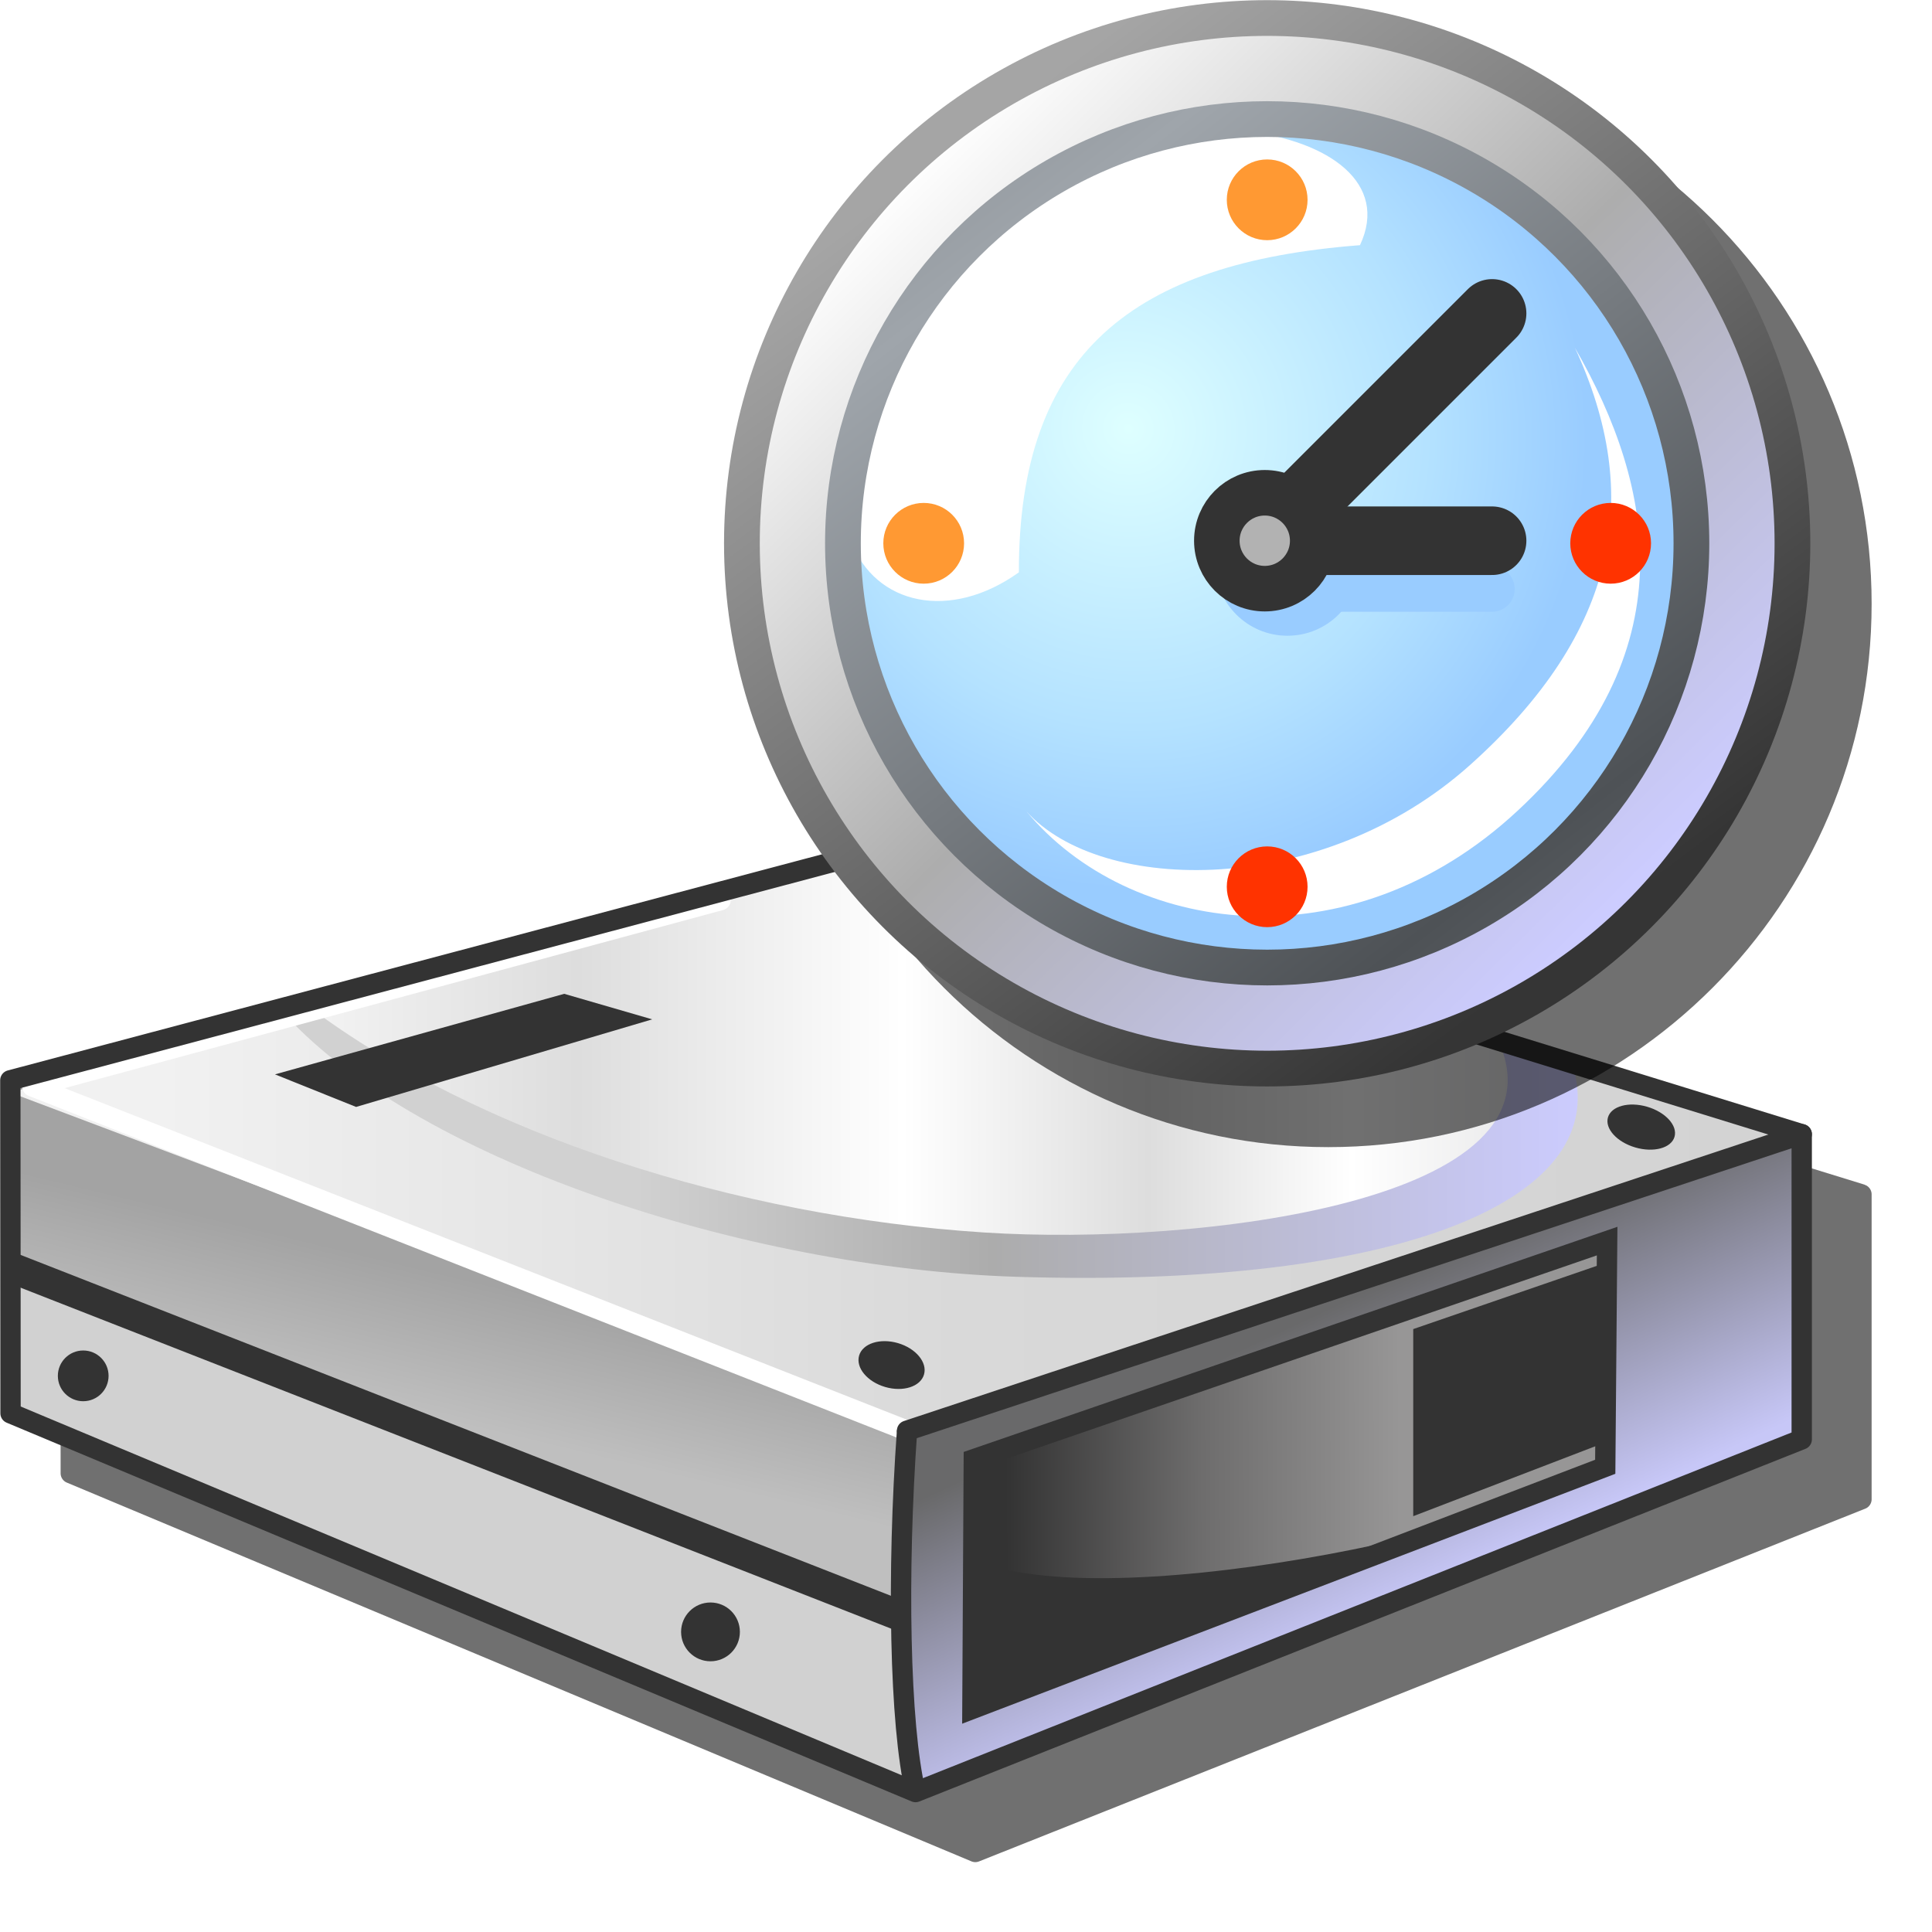 <?xml version="1.0" encoding="UTF-8" standalone="no"?>
<svg
   width="16"
   height="16"
   viewBox="0 0 16 16"
   version="1.1"
   id="svg8"
   inkscape:version="1.3.2 (1:1.3.2+202311252150+091e20ef0f)"
   sodipodi:docname="temp-storage.svg"
   inkscape:export-filename="hard-disk.png"
   inkscape:export-xdpi="18"
   inkscape:export-ydpi="18"
   xml:space="preserve"
   xmlns:inkscape="http://www.inkscape.org/namespaces/inkscape"
   xmlns:sodipodi="http://sodipodi.sourceforge.net/DTD/sodipodi-0.dtd"
   xmlns:xlink="http://www.w3.org/1999/xlink"
   xmlns="http://www.w3.org/2000/svg"
   xmlns:svg="http://www.w3.org/2000/svg"
   xmlns:rdf="http://www.w3.org/1999/02/22-rdf-syntax-ns#"
   xmlns:cc="http://creativecommons.org/ns#"
   xmlns:dc="http://purl.org/dc/elements/1.1/"><defs
     id="defs2"><linearGradient
       inkscape:collect="always"
       id="linearGradient1041"><stop
         style="stop-color:#a3a3a3;stop-opacity:1"
         offset="0"
         id="stop1037" /><stop
         style="stop-color:#bfbfbf;stop-opacity:1"
         offset="1"
         id="stop1039" /></linearGradient><linearGradient
       inkscape:collect="always"
       id="linearGradient1126"><stop
         style="stop-color:#ffffff;stop-opacity:1;"
         offset="0"
         id="stop1122" /><stop
         style="stop-color:#4f4f51;stop-opacity:1"
         offset="1"
         id="stop1124" /></linearGradient><linearGradient
       inkscape:collect="always"
       id="linearGradient1036"><stop
         style="stop-color:#d1d1d1;stop-opacity:1"
         offset="0"
         id="stop1031" /><stop
         id="stop1040"
         offset="0.325"
         style="stop-color:#d1d1d1;stop-opacity:1" /><stop
         style="stop-color:#acacac;stop-opacity:1"
         offset="0.579"
         id="stop1042" /><stop
         style="stop-color:#ccccff;stop-opacity:1"
         offset="1"
         id="stop1034" /></linearGradient><linearGradient
       id="linearGradient1063"
       inkscape:collect="always"><stop
         id="stop1059"
         offset="0"
         style="stop-color:#ffffff;stop-opacity:1;" /><stop
         style="stop-color:#dddddd;stop-opacity:1"
         offset="0.294"
         id="stop1073" /><stop
         style="stop-color:#ffffff;stop-opacity:1;"
         offset="0.529"
         id="stop1067" /><stop
         id="stop1069"
         offset="0.706"
         style="stop-color:#dddddd;stop-opacity:1" /><stop
         style="stop-color:#ffffff;stop-opacity:1;"
         offset="0.853"
         id="stop1071" /><stop
         id="stop1061"
         offset="1"
         style="stop-color:#e5e5e6;stop-opacity:1" /></linearGradient><linearGradient
       id="linearGradient1037"
       inkscape:collect="always"><stop
         id="stop1033"
         offset="0"
         style="stop-color:#f1f1f1;stop-opacity:1" /><stop
         style="stop-color:#d9d9d9;stop-opacity:1"
         offset="0.5"
         id="stop1041" /><stop
         id="stop1035"
         offset="1"
         style="stop-color:#d3d3d3;stop-opacity:1" /></linearGradient><linearGradient
       id="linearGradient1014"
       inkscape:collect="always"><stop
         id="stop1010"
         offset="0"
         style="stop-color:#333333;stop-opacity:1" /><stop
         style="stop-color:#6e6d6d;stop-opacity:1"
         offset="0.5"
         id="stop1018" /><stop
         id="stop1012"
         offset="1"
         style="stop-color:#979696;stop-opacity:1" /></linearGradient><linearGradient
       id="linearGradient1002"
       inkscape:collect="always"><stop
         id="stop998"
         offset="0"
         style="stop-color:#c7c7f7;stop-opacity:1" /><stop
         id="stop1000"
         offset="1"
         style="stop-color:#69696a;stop-opacity:1" /></linearGradient><linearGradient
       y2="116.947"
       x2="-336.187"
       y1="151.755"
       x1="-319.918"
       gradientTransform="matrix(0.188,0,0,0.188,110.402,-0.24)"
       gradientUnits="userSpaceOnUse"
       id="linearGradient1378"
       xlink:href="#linearGradient1002"
       inkscape:collect="always" /><linearGradient
       y2="117.78"
       x2="-111.997"
       y1="117.937"
       x1="-163.004"
       gradientTransform="matrix(0.188,0,0,0.188,68.887,4.183)"
       gradientUnits="userSpaceOnUse"
       id="linearGradient1380"
       xlink:href="#linearGradient1014"
       inkscape:collect="always" /><linearGradient
       y2="11.5"
       x2="-484.289"
       y1="11.5"
       x1="-690.583"
       gradientTransform="matrix(0.188,0,0,0.188,147.516,16.316)"
       gradientUnits="userSpaceOnUse"
       id="linearGradient1382"
       xlink:href="#linearGradient1037"
       inkscape:collect="always" /><linearGradient
       y2="-85.841"
       x2="87.091"
       y1="-85.841"
       x1="-94.614"
       gradientTransform="matrix(0.188,0,0,0.188,35.956,32.529)"
       gradientUnits="userSpaceOnUse"
       id="linearGradient1384"
       xlink:href="#linearGradient1036"
       inkscape:collect="always" /><linearGradient
       y2="-5.718"
       x2="-92.531"
       y1="-5.718"
       x1="-271.54"
       gradientTransform="matrix(0.188,0,0,0.188,69,16.316)"
       gradientUnits="userSpaceOnUse"
       id="linearGradient1386"
       xlink:href="#linearGradient1063"
       inkscape:collect="always" /><linearGradient
       y2="121.35"
       x2="-373.54"
       y1="121.35"
       x1="-397.932"
       gradientUnits="userSpaceOnUse"
       id="linearGradient1388"
       xlink:href="#linearGradient1126"
       inkscape:collect="always"
       gradientTransform="matrix(0.188,0,0,0.188,110.59,-0.522)" /><linearGradient
       inkscape:collect="always"
       xlink:href="#linearGradient1041"
       id="linearGradient1043"
       x1="-461.386"
       y1="115.665"
       x2="-465.746"
       y2="133.737"
       gradientUnits="userSpaceOnUse"
       gradientTransform="matrix(0.188,0,0,0.188,110.59,-0.522)" /><filter
       inkscape:collect="always"
       style="color-interpolation-filters:sRGB"
       id="filter27"
       x="-0.112"
       y="-0.213"
       width="1.225"
       height="1.425"><feGaussianBlur
         inkscape:collect="always"
         stdDeviation="0.702"
         id="feGaussianBlur27" /></filter><linearGradient
       id="linearGradient910"
       inkscape:collect="always"><stop
         id="stop904"
         offset="0"
         style="stop-color:#ccccff;stop-opacity:1" /><stop
         style="stop-color:#adadad;stop-opacity:1"
         offset="0.5"
         id="stop906" /><stop
         id="stop908"
         offset="1"
         style="stop-color:#fdfdfd;stop-opacity:1" /></linearGradient><linearGradient
       id="linearGradient894"
       inkscape:collect="always"><stop
         id="stop890"
         offset="0"
         style="stop-color:#353535;stop-opacity:1" /><stop
         id="stop892"
         offset="1"
         style="stop-color:#a5a5a5;stop-opacity:1" /></linearGradient><linearGradient
       id="linearGradient888"
       inkscape:collect="always"><stop
         id="stop884"
         offset="0"
         style="stop-color:#4e5256;stop-opacity:1" /><stop
         id="stop886"
         offset="1"
         style="stop-color:#9fa5ab;stop-opacity:1" /></linearGradient><linearGradient
       inkscape:collect="always"
       id="linearGradient934"><stop
         style="stop-color:#deffff;stop-opacity:1"
         offset="0"
         id="stop930" /><stop
         id="stop1358"
         offset="0.649"
         style="stop-color:#b4e2ff;stop-opacity:1" /><stop
         style="stop-color:#99ccff;stop-opacity:1"
         offset="1"
         id="stop932" /></linearGradient><linearGradient
       gradientTransform="matrix(0.889,0,0,0.889,61.383,1.191)"
       inkscape:collect="always"
       xlink:href="#linearGradient888"
       id="linearGradient928"
       x1="-49.742"
       y1="4.366"
       x2="-52.917"
       y2="0.265"
       gradientUnits="userSpaceOnUse"
       spreadMethod="reflect" /><radialGradient
       inkscape:collect="always"
       xlink:href="#linearGradient934"
       id="radialGradient936"
       cx="-52.314"
       cy="1.455"
       fx="-52.314"
       fy="1.455"
       r="2.91"
       gradientUnits="userSpaceOnUse"
       gradientTransform="matrix(0.627,0.688,-0.672,0.612,48.727,37.626)" /><linearGradient
       gradientTransform="matrix(0.889,0,0,0.889,61.383,1.191)"
       inkscape:collect="always"
       xlink:href="#linearGradient910"
       id="linearGradient1500"
       gradientUnits="userSpaceOnUse"
       x1="-48.914"
       y1="4.484"
       x2="-53.542"
       y2="-0.225" /><linearGradient
       gradientTransform="matrix(0.889,0,0,0.889,61.383,1.191)"
       inkscape:collect="always"
       xlink:href="#linearGradient894"
       id="linearGradient1502"
       gradientUnits="userSpaceOnUse"
       x1="-49.345"
       y1="4.895"
       x2="-53.314"
       y2="-0.397" /><filter
       inkscape:collect="always"
       style="color-interpolation-filters:sRGB"
       id="filter42"
       x="-0.147"
       y="-0.147"
       width="1.294"
       height="1.294"><feGaussianBlur
         inkscape:collect="always"
         stdDeviation="0.551"
         id="feGaussianBlur42" /></filter></defs><sodipodi:namedview
     inkscape:guide-bbox="true"
     id="base"
     pagecolor="#ffffff"
     bordercolor="#666666"
     borderopacity="1.0"
     inkscape:pageopacity="0.0"
     inkscape:pageshadow="2"
     inkscape:zoom="27.241264"
     inkscape:cx="-0.018354508"
     inkscape:cy="14.701961"
     inkscape:document-units="px"
     inkscape:current-layer="layer1"
     inkscape:document-rotation="0"
     showgrid="false"
     units="px"
     inkscape:window-width="3840"
     inkscape:window-height="2058"
     inkscape:window-x="3840"
     inkscape:window-y="0"
     inkscape:window-maximized="1"
     inkscape:snap-bbox="true"
     inkscape:bbox-nodes="true"
     fit-margin-top="0"
     fit-margin-left="0"
     fit-margin-right="0"
     fit-margin-bottom="0"
     inkscape:bbox-paths="false"
     inkscape:snap-global="true"
     showguides="true"
     inkscape:pagecheckerboard="0"
     inkscape:showpageshadow="2"
     inkscape:deskcolor="#d1d1d1"><inkscape:grid
       type="xygrid"
       id="grid1504"
       originx="0"
       originy="0"
       spacingy="1"
       spacingx="1"
       units="px"
       visible="false" /><inkscape:grid
       type="xygrid"
       id="grid1507"
       spacingx="0.5"
       spacingy="0.5"
       originx="0"
       originy="0"
       units="px"
       visible="false" /></sodipodi:namedview><g
     inkscape:label="Layer 1"
     inkscape:groupmode="layer"
     id="layer1"
     transform="translate(-12.568)"><path
       id="path6"
       style="opacity:0.75;fill:#000000;fill-opacity:1;stroke:none;stroke-width:0.337;stroke-linecap:butt;stroke-linejoin:miter;stroke-dasharray:none;stroke-opacity:1;filter:url(#filter27)"
       d="m 20.384,7.501 c -0.103,-0.003 -0.206,0.007 -0.305,0.029 a 0.084,0.084 0 0 0 -0.004,-0.004 v 0.004 c -0.011,0.003 -0.024,-0.005 -0.035,-0.002 L 13.13,9.362 a 0.084,0.084 0 0 0 -0.062,0.082 l 0.002,2.758 a 0.084,0.084 0 0 0 0.051,0.076 l 7.492,3.137 a 0.084,0.084 0 0 0 0.064,0 l 7.336,-2.92 a 0.084,0.084 0 0 0 0.055,-0.078 V 9.892 a 0.084,0.084 0 0 0 -0.047,-0.076 0.084,0.084 0 0 0 -0.002,0 0.084,0.084 0 0 0 -0.012,-0.006 L 20.683,7.55 c -0.094,-0.029 -0.196,-0.046 -0.299,-0.049 z" /><g
       id="g5"
       transform="matrix(0.341,0,0,0.341,7.854,3.243)"
       style="opacity:1"><path
         id="path994-2-4"
         d="M 36.216,34.08 37.411,24.445 14.075,17.255 v 7.45 z"
         style="fill:#d1d1d1;fill-opacity:1;stroke:none;stroke-width:0.988;stroke-linecap:butt;stroke-linejoin:miter;stroke-dasharray:none;stroke-opacity:1"
         sodipodi:nodetypes="ccccc" /><path
         style="fill:url(#linearGradient1043);fill-opacity:1;stroke:none;stroke-width:0.988;stroke-linecap:butt;stroke-linejoin:miter;stroke-dasharray:none;stroke-opacity:1"
         d="m 14.075,21.165 v -4.439 l 22.401,8.978 0.506,4.779 z"
         id="path1153-3-4"
         sodipodi:nodetypes="ccccc" /><path
         sodipodi:nodetypes="cccccc"
         id="path996-5-0"
         d="M 35.995,24.923 57.61,17.924 57.581,25.447 36.058,34.012 35.814,29.265 Z"
         style="fill:url(#linearGradient1378);fill-opacity:1;stroke:none;stroke-width:0.988;stroke-linecap:butt;stroke-linejoin:miter;stroke-dasharray:none;stroke-opacity:1" /><path
         style="fill:#333333;fill-opacity:1;stroke:none;stroke-width:0.494;stroke-linecap:butt;stroke-linejoin:miter;stroke-dasharray:none;stroke-opacity:1"
         d="m 37.44,31.992 0.034,-6.064 15.381,-5.297 -0.046,5.481 z"
         id="path1020-9-7"
         sodipodi:nodetypes="ccccc" /><path
         sodipodi:nodetypes="cccc"
         id="path1008-2-8"
         d="M 52.809,26.111 C 50.862,27.607 40.328,29.855 37.3,28.283 v -2.296 l 15.555,-5.357"
         style="fill:url(#linearGradient1380);fill-opacity:1;stroke:none;stroke-width:0.988;stroke-linecap:butt;stroke-linejoin:miter;stroke-dasharray:none;stroke-opacity:1" /><path
         id="path1031-8-8"
         d="M 14.075,17.023 35.853,25.236 57.58,17.869 35.26,11.101 Z"
         style="fill:url(#linearGradient1382);fill-opacity:1;stroke:none;stroke-width:0.988;stroke-linecap:butt;stroke-linejoin:miter;stroke-dasharray:none;stroke-opacity:1"
         sodipodi:nodetypes="ccccc" /><path
         sodipodi:nodetypes="csccc"
         id="path1043-9-8"
         d="m 20.595,14.961 c 3.179,3.659 11.278,6.331 17.936,6.538 9.368,0.29 14.553,-1.914 13.468,-5.186 L 35.26,11.101 Z"
         style="fill:url(#linearGradient1384);fill-opacity:1;stroke:none;stroke-width:0.988;stroke-linecap:butt;stroke-linejoin:miter;stroke-dasharray:none;stroke-opacity:1" /><path
         style="fill:url(#linearGradient1386);fill-opacity:1;stroke:none;stroke-width:0.988;stroke-linecap:butt;stroke-linejoin:miter;stroke-dasharray:none;stroke-opacity:1"
         d="m 21.348,14.959 c 4.121,3.079 10.35,5.073 16.374,5.463 5.201,0.337 14.279,-0.759 12.487,-4.667 0,0 -9.867,-3.086 -14.949,-4.654 z"
         id="path1043-3-7-4"
         sodipodi:nodetypes="csccc" /><path
         style="fill:#333333;fill-opacity:1;stroke:none;stroke-width:0.988;stroke-linecap:butt;stroke-linejoin:miter;stroke-dasharray:none;stroke-opacity:1"
         d="m 20.502,16.582 1.97,0.791 7.192,-2.127 -2.137,-0.62 z"
         id="path1044-3-3"
         sodipodi:nodetypes="ccccc" /><ellipse
         style="fill:#333333;fill-opacity:1;fill-rule:evenodd;stroke:none;stroke-width:1.145;stroke-linecap:butt;stroke-linejoin:round;stroke-miterlimit:4;stroke-dasharray:none;stroke-opacity:1"
         id="path1084-6-1"
         cx="40.692"
         cy="12.715"
         rx="0.821"
         ry="0.555"
         transform="rotate(16.327)" /><ellipse
         transform="rotate(16.327)"
         ry="0.515"
         rx="0.842"
         cy="2.051"
         cx="56.54"
         id="path1084-7-1-4"
         style="fill:#333333;fill-opacity:1;fill-rule:evenodd;stroke:none;stroke-width:1.219;stroke-linecap:butt;stroke-linejoin:round;stroke-miterlimit:4;stroke-dasharray:none;stroke-opacity:1" /><path
         style="fill:none;fill-opacity:1;stroke:url(#linearGradient1388);stroke-width:0.494;stroke-linecap:round;stroke-linejoin:round;stroke-miterlimit:4;stroke-dasharray:none;stroke-opacity:1"
         d="M 35.853,25.236 14.609,16.873 31.322,12.352"
         id="path4"
         sodipodi:nodetypes="ccc" /><path
         style="fill:none;stroke:#333333;stroke-width:0.741;stroke-linecap:butt;stroke-linejoin:miter;stroke-miterlimit:4;stroke-dasharray:none;stroke-opacity:1"
         d="m 14.154,21.298 21.638,8.475"
         id="path1065-7-3"
         sodipodi:nodetypes="cc" /><path
         style="fill:none;fill-opacity:1;stroke:#333333;stroke-width:0.494;stroke-linecap:round;stroke-linejoin:round;stroke-miterlimit:4;stroke-dasharray:none;stroke-opacity:1"
         d="M 57.581,18.035 35.853,25.236"
         id="path1063-2-9"
         sodipodi:nodetypes="cc" /><path
         sodipodi:nodetypes="scccccsss"
         id="path1029-3-0"
         d="m 34.347,11.344 -20.272,5.382 0.005,8.087 21.979,9.199 21.522,-8.565 v -7.412 l -21.488,-6.63 c -0.548,-0.169 -1.194,-0.208 -1.746,-0.061 z"
         style="fill:none;stroke:#333333;stroke-width:0.494;stroke-linecap:round;stroke-linejoin:round;stroke-miterlimit:4;stroke-dasharray:none;stroke-opacity:1" /><circle
         style="fill:#333333;fill-opacity:1;fill-rule:evenodd;stroke:none;stroke-width:0.988;stroke-linejoin:round"
         id="path1"
         cx="31.079"
         cy="30.122"
         r="0.714" /><circle
         style="fill:#333333;fill-opacity:1;fill-rule:evenodd;stroke:none;stroke-width:0.988;stroke-linejoin:round"
         id="path1-3"
         cx="15.845"
         cy="23.904"
         r="0.616" /><path
         style="fill:#333333;fill-opacity:1;stroke:none;stroke-width:0.988px;stroke-linecap:butt;stroke-linejoin:miter;stroke-opacity:1"
         d="m 52.849,21.148 -4.703,1.62 v 4.544 l 4.801,-1.844 z"
         id="path3"
         sodipodi:nodetypes="ccccc" /><path
         style="fill:none;stroke:#333333;stroke-width:0.494;stroke-linecap:butt;stroke-linejoin:miter;stroke-dasharray:none;stroke-opacity:1"
         d="m 35.853,25.236 c -0.248,3.448 -0.18,7.156 0.205,8.776"
         id="path2"
         sodipodi:nodetypes="cc" /><path
         style="fill:none;fill-opacity:1;stroke:#333333;stroke-width:0.494;stroke-linecap:butt;stroke-linejoin:miter;stroke-dasharray:none;stroke-opacity:1"
         d="m 37.44,31.992 0.034,-6.064 15.381,-5.297 -0.046,5.481 z"
         id="path5"
         sodipodi:nodetypes="ccccc" /></g><path
       id="path41"
       style="color:#000000;fill:#000000;fill-opacity:1;stroke-linecap:round;stroke-linejoin:round;-inkscape-stroke:none;filter:url(#filter42);opacity:0.75"
       d="m 23.568,0.5 c -2.484,0 -4.5,2.016 -4.5,4.5 0,2.484 2.016,4.5 4.5,4.5 2.484,0 4.5,-2.016 4.5,-4.5 0,-2.484 -2.016,-4.5 -4.5,-4.5 z" /><g
       id="g951"
       transform="matrix(1.423,0,0,1.423,0.64,-0.04)"><circle
         inkscape:export-ydpi="111.48387"
         inkscape:export-xdpi="111.48387"
         r="3.057"
         cy="3.19"
         cx="15.757"
         id="path878"
         style="fill:url(#linearGradient1500);fill-opacity:1;stroke:url(#linearGradient1502);stroke-width:0.208;stroke-linecap:round;stroke-linejoin:round;stroke-miterlimit:4;stroke-dasharray:none" /><circle
         inkscape:export-ydpi="111.48387"
         inkscape:export-xdpi="111.48387"
         r="2.469"
         cy="3.19"
         cx="15.757"
         id="circle1360"
         style="fill:url(#radialGradient936);fill-opacity:1;stroke:none;stroke-width:0.235;stroke-linecap:round;stroke-linejoin:round" /><path
         inkscape:export-ydpi="111.48387"
         inkscape:export-xdpi="111.48387"
         sodipodi:nodetypes="ccsc"
         id="path1362"
         d="M 14.312,3.359 C 14.31,2.083 14.974,1.557 16.297,1.455 16.636,0.736 14.903,0.464 14.144,1.281 12.556,2.991 13.516,3.929 14.312,3.359 Z"
         style="fill:#ffffff;fill-opacity:1;stroke:none;stroke-width:0.235px;stroke-linecap:butt;stroke-linejoin:miter;stroke-opacity:1" /><circle
         inkscape:export-ydpi="111.48387"
         inkscape:export-xdpi="111.48387"
         style="fill:none;fill-opacity:1;stroke:url(#linearGradient928);stroke-width:0.208;stroke-linecap:round;stroke-linejoin:round;stroke-miterlimit:4;stroke-dasharray:none"
         id="circle912"
         cx="15.757"
         cy="3.19"
         r="2.469" /><path
         inkscape:export-ydpi="111.48387"
         inkscape:export-xdpi="111.48387"
         style="fill:#ffffff;fill-opacity:1;stroke:none;stroke-width:0.235px;stroke-linecap:butt;stroke-linejoin:miter;stroke-opacity:1"
         d="m 17.548,2.052 c 0.399,0.861 0.253,1.655 -0.61,2.428 -0.863,0.773 -2.147,0.756 -2.583,0.269 0.593,0.716 1.878,0.911 2.86,-0.003 C 18.197,3.833 18.019,2.871 17.548,2.052 Z"
         id="path1362-6"
         sodipodi:nodetypes="czczcc" /><circle
         inkscape:export-ydpi="111.48387"
         inkscape:export-xdpi="111.48387"
         style="fill:#ff9933;fill-opacity:1;stroke:none;stroke-width:0.235;stroke-linecap:round;stroke-miterlimit:4;stroke-dasharray:none"
         id="path912"
         cx="13.758"
         cy="3.19"
         r="0.235" /><path
         inkscape:export-ydpi="111.48387"
         inkscape:export-xdpi="111.48387"
         sodipodi:nodetypes="cc"
         id="path1463"
         d="m 15.89,3.456 h 1.175"
         style="fill:#99ccff;stroke:#99ccff;stroke-width:0.265;stroke-linecap:round;stroke-linejoin:miter;stroke-miterlimit:4;stroke-dasharray:none;stroke-opacity:1" /><circle
         inkscape:export-ydpi="111.48387"
         inkscape:export-xdpi="111.48387"
         r="0.421"
         style="fill:#99ccff;fill-opacity:1;stroke:none;stroke-width:0.235;stroke-linecap:round;stroke-linejoin:round;stroke-opacity:1"
         id="circle1461"
         cx="15.875"
         cy="3.307" /><path
         inkscape:export-ydpi="111.48387"
         inkscape:export-xdpi="111.48387"
         sodipodi:nodetypes="cc"
         id="path1407"
         d="m 15.743,3.175 1.323,10e-8"
         style="fill:none;stroke:#333333;stroke-width:0.399;stroke-linecap:round;stroke-linejoin:miter;stroke-miterlimit:4;stroke-dasharray:none;stroke-opacity:1" /><path
         inkscape:export-ydpi="111.48387"
         inkscape:export-xdpi="111.48387"
         id="path1405"
         d="M 15.743,3.175 17.066,1.852"
         style="fill:none;stroke:#333333;stroke-width:0.399;stroke-linecap:round;stroke-linejoin:miter;stroke-miterlimit:4;stroke-dasharray:none;stroke-opacity:1"
         sodipodi:nodetypes="cc" /><circle
         inkscape:export-ydpi="111.48387"
         inkscape:export-xdpi="111.48387"
         r="0.279"
         cy="3.175"
         cx="15.743"
         id="path1385"
         style="fill:#b2b2b2;fill-opacity:1;stroke:#333333;stroke-width:0.265;stroke-linecap:round;stroke-linejoin:round;stroke-miterlimit:4;stroke-dasharray:none;stroke-opacity:1" /><circle
         inkscape:export-ydpi="111.48387"
         inkscape:export-xdpi="111.48387"
         r="0.235"
         cy="1.191"
         cx="15.757"
         id="path912-3"
         style="fill:#ff9933;fill-opacity:1;stroke:none;stroke-width:0.235;stroke-linecap:round;stroke-miterlimit:4;stroke-dasharray:none" /><circle
         inkscape:export-ydpi="111.48387"
         inkscape:export-xdpi="111.48387"
         style="fill:#ff3300;fill-opacity:1;stroke:none;stroke-width:0.235;stroke-linecap:round;stroke-miterlimit:4;stroke-dasharray:none"
         id="path912-3-6"
         cx="15.757"
         cy="5.189"
         r="0.235" /><circle
         inkscape:export-ydpi="111.48387"
         inkscape:export-xdpi="111.48387"
         r="0.235"
         cy="3.19"
         cx="17.756"
         id="path912-3-6-7"
         style="fill:#ff3300;fill-opacity:1;stroke:none;stroke-width:0.235;stroke-linecap:round;stroke-miterlimit:4;stroke-dasharray:none" /></g></g></svg>
